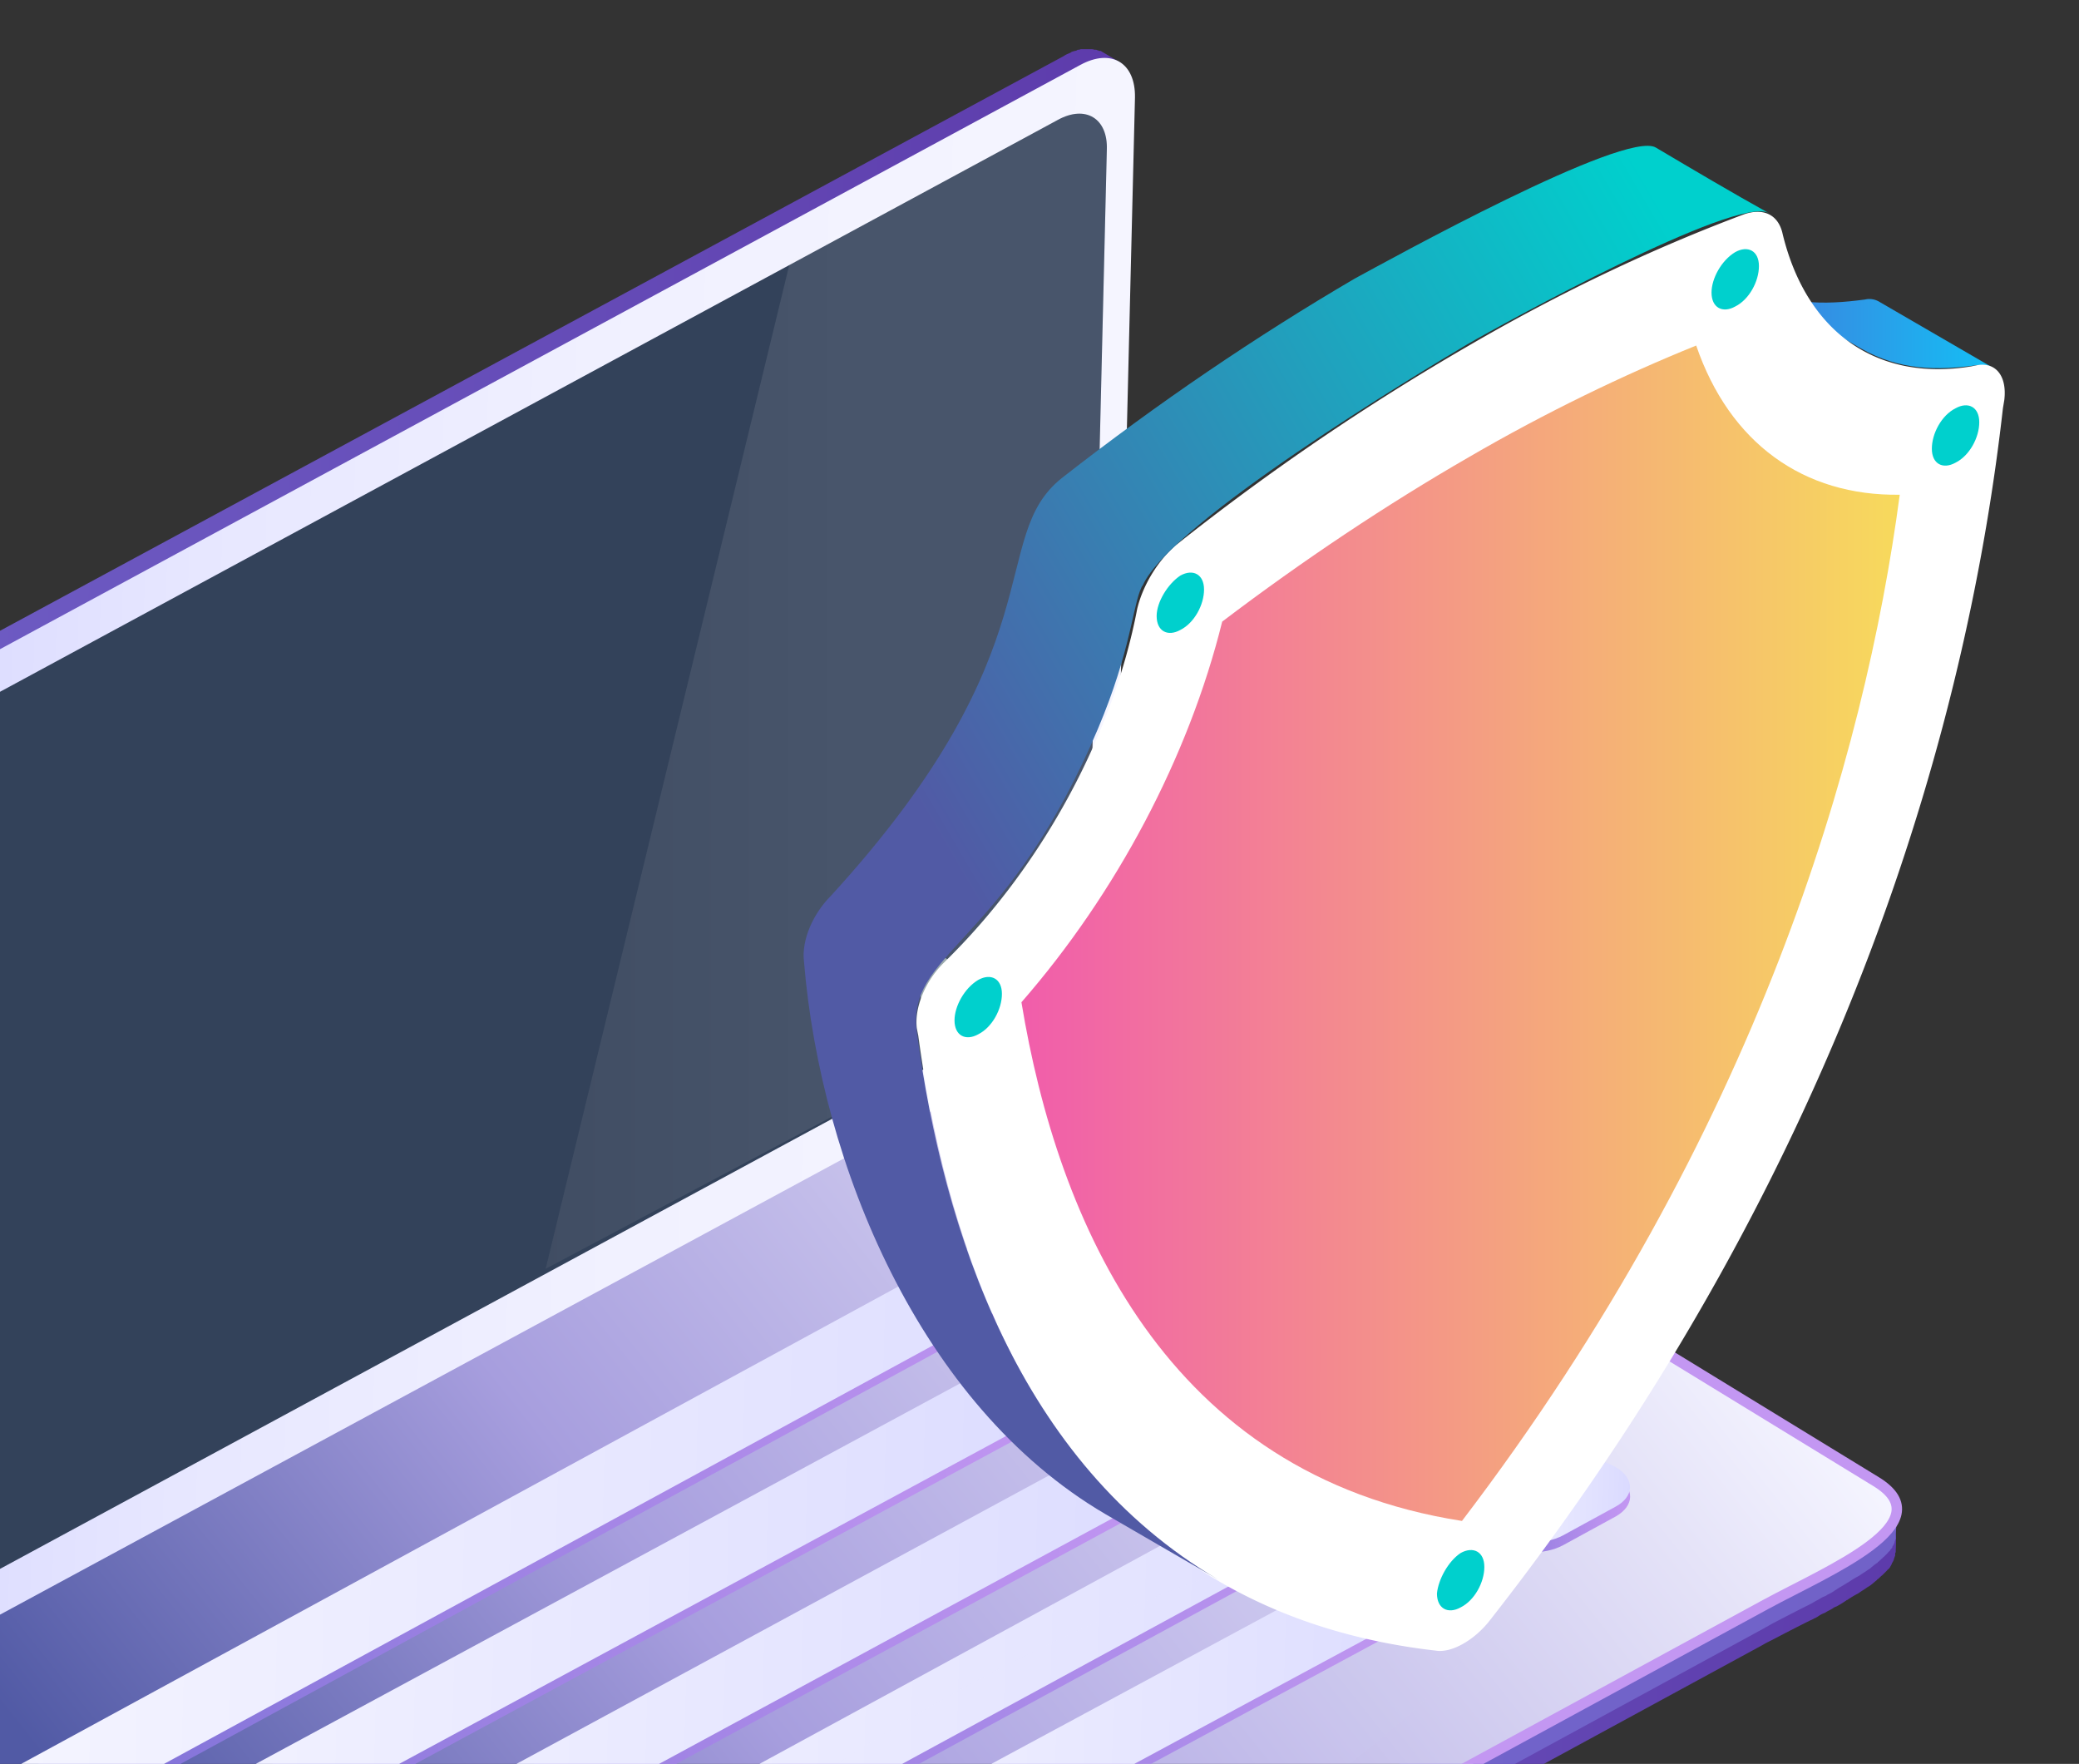 <svg width="211" height="179" fill="none" xmlns="http://www.w3.org/2000/svg"><rect width="100%" height="100%" fill="#333333" stroke="none"/><g clip-path="url(#clip0)"><path d="M191.143 153.199l-.058.057-.457.456s-.057 0-.057.057c-.228.227-.514.398-.8.626-.057.057-.057.057-.114.057-.286.228-.629.455-.915.683 0 0-.057 0-.057.057a18.07 18.07 0 01-1.086.683c-.343.228-.743.456-1.086.627-.057.056-.114.056-.171.056-.571.342-1.143.627-1.714.968h-.058c-.285.171-.628.342-.914.513-.686.341-1.314.683-2 1.025l-.686.341c-.057.057-.114.057-.171.114-.229.114-.515.228-.743.399-.058 0-.115.057-.115.057-.228.114-.514.284-.743.398L69.071 220.271c-6.572 3.587-10.63 6.035-13.887 7.003a8.424 8.424 0 01-1.543.342l-.228 6.491c.514-.057 1.028-.228 1.543-.342 3.314-.968 7.372-3.416 13.887-7.003l110.07-59.841c.285-.171.514-.285.857-.455 1.2-.627 2.514-1.31 3.886-1.993.114-.057.286-.114.457-.228.172-.057.343-.171.515-.285.171-.114.4-.227.571-.284.114-.057.172-.114.286-.171.228-.114.457-.228.686-.399.057 0 .114-.057.114-.057h.057a9.936 9.936 0 001.029-.626s.057-.057.114-.057a9.936 9.936 0 011.029-.626c.057 0 .057-.057.114-.057.286-.228.629-.399.914-.626.058 0 .058-.057.115-.057.285-.171.571-.456.8-.627l.057-.057s0-.057.057-.057c.172-.113.286-.284.457-.398l.115-.114.342-.342.058-.057s0-.057.057-.057l.114-.113c.057-.057.114-.114.114-.171.058-.057.058-.114.115-.171 0-.057.057-.114.057-.114v-.057c.114-.171.171-.285.228-.455v-.057c.058-.114.058-.171.115-.285v-.114c0-.114 0-.171.057-.228v-.17c.228-4.385-1.143-4.271-1.257-4.157z" fill="url(#paint0_linear)"/><path d="M52.782 227.787c-.172 0-.343 0-.572.057h-.97c-.172-.057-.343-.057-.457-.057-.172-.057-.343-.057-.515-.114l-.686-.171c-.285-.057-.628-.228-.914-.341-.629-.285-1.257-.57-1.886-1.025l-78.923-48.226c-1.943-1.196-3.086-1.993-3.086-2.961l-.172 6.491c-.057.968 1.143 1.765 3.086 2.961l78.924 48.225a21.27 21.27 0 001.943 1.025c.343.114.628.228.914.342.229.057.457.114.629.171.171.057.343.057.514.114.172.057.343.057.514.057.172 0 .286 0 .458.057h1.028c.229 0 .515-.057.743-.114l.229-6.491c-.343-.057-.572-.057-.8 0z" fill="url(#paint1_linear)"/><path d="M191.314 151.549l-.057.057c-.172.114-.286.284-.457.455l-.058.057c-.228.171-.514.399-.8.627-.057 0-.057.056-.114.056a8.823 8.823 0 01-.914.627s-.058 0-.058.057c-.342.227-.685.455-1.085.683-.343.228-.743.455-1.086.626-.057 0-.114.057-.172.114-.571.342-1.143.626-1.714.911 0 0-.057 0-.057.057a6.836 6.836 0 01-.915.456c-.685.341-1.314.683-2 1.024l-.686.342c-.057.057-.114.057-.171.114-.229.114-.514.285-.743.398-.057 0-.114.057-.114.057-.229.114-.515.285-.743.399L69.243 218.564c-6.572 3.587-10.63 6.035-13.887 7.003a8.333 8.333 0 01-1.544.341l-.171 6.548a7.564 7.564 0 001.543-.341c3.315-.968 7.372-3.474 13.887-7.004l110.013-59.897c.286-.171.514-.285.8-.456 1.2-.626 2.515-1.309 3.886-1.993.114-.057.286-.17.4-.227.172-.114.343-.171.515-.285.171-.114.4-.228.571-.285.114-.057.172-.114.286-.171.228-.113.457-.227.686-.398.057-.057.114-.057.114-.057l.057-.057c.343-.228.686-.398 1.029-.626 0 0 .057-.057.114-.057.343-.228.686-.456 1.029-.626.057-.057.057-.057.114-.057.286-.228.629-.399.914-.627.058 0 .058-.057.115-.057.285-.227.514-.455.8-.626 0 0 .057 0 .057-.057 0 0 0-.057.057-.057.172-.114.286-.285.457-.398 0-.057.057-.057.115-.114l.343-.342.057-.057c0-.057 0-.057.057-.057.057-.057.057-.114.114-.114.057-.057.057-.114.114-.17.058-.057.058-.114.115-.114 0-.057.057-.057.057-.114v-.057c.114-.171.171-.285.228-.456v-.057c.058-.113.058-.17.115-.284v-.513c.4-4.384-.972-4.213-1.086-4.099z" fill="url(#paint2_linear)"/><path d="M52.953 226.079h-1.486c-.171 0-.343-.057-.457-.057-.171 0-.343-.057-.514-.114a9.436 9.436 0 01-.629-.171c-.285-.057-.628-.228-.971-.342a15.213 15.213 0 01-1.886-1.025l-78.923-48.225c-1.944-1.196-3.087-1.993-3.087-2.961-.057 2.164-.114 4.327-.171 6.548-.057.968 1.143 1.765 3.086 2.961l78.923 48.225c.686.399 1.315.74 1.943 1.025.343.114.629.228.915.342l.686.17c.171.057.343.057.514.114.171.057.343.057.457.057.172 0 .286.057.457.057h.515c.171 0 .343 0 .571-.057.229 0 .514-.057.743-.114l.171-6.547c-.4.057-.628.114-.857.114z" fill="url(#paint3_linear)"/><path d="M190.399 150.353c6.915 4.213-4.801 8.996-11.202 12.469L69.07 222.72c-12.515 6.832-15.944 9.622-22.23 5.75l-78.924-48.225c-5.543-3.36-4.63-3.815 11.258-12.47l110.07-59.954c12.859-6.946 15.945-9.566 22.231-5.751l78.924 48.283z" fill="url(#paint4_linear)" stroke="#C397F2" stroke-width="1.061" stroke-miterlimit="10"/><path d="M113.473 8.01c.114-.057.285-.057.4-.114.114 0 .171-.057.285-.057.058 0 .172-.057.229-.057.114 0 .172-.057.286-.057.057 0-.8-1.195-.743-1.195.114 0-1.943-1.196-1.943-1.196-.115-.057-.172-.114-.286-.17h-.171c-.058-.058-.115-.058-.115-.058-.057 0-.114-.057-.171-.057h-.172c-.114-.056-.228-.056-.343-.056h-.971c-.057 0-.114 0-.229.056h-.114c-.057 0-.057 0-.114.057-.115.057-.229.057-.4.114-.057 0-.115.057-.172.057l-.057.057c-.228.114-.457.17-.686.342L-27.972 79.124a5.034 5.034 0 01-.572.342c-.057 0-.114.057-.171.114-.114.057-.229.17-.343.285-.057.056-.114.113-.171.113-.115.057-.229.171-.343.285l-.172.17c-.057.058-.114.058-.114.115l-.114.114-.343.341-.115.114-.114.114c-.057.057-.114.17-.228.285-.058.057-.115.114-.115.17-.057.057-.057.114-.114.114-.057.057-.114.171-.171.228-.058.057-.058.114-.115.114-.057.114-.114.17-.171.285-.057.057-.057.114-.115.17 0 0 0 .058-.057.058-.114.17-.228.284-.285.455 0 0 0 .057-.058.057v.057c-.057.114-.171.228-.228.341-.057.057-.057.114-.114.171 0 .057-.058.114-.058.171 0 .057-.057.114-.057.17-.057.115-.171.286-.171.4 0 0 0 .056-.057.056a2.02 2.02 0 01-.229.513c0 .057-.057.057-.057.114s-.057.114-.057.17c0 .114-.057.171-.114.228-.058.057-.058.171-.058.228 0 .057-.057.114-.057.17 0 .058-.057.115-.057.172-.057.057-.057.17-.057.284 0 .114-.057.171-.057.285 0 .057 0 .057-.057.114 0 .057 0 .114-.058.228-.057.114-.057.284-.114.455 0 .057 0 .057-.057.114 0 .114 0 .17-.057.285v.17c0 .228-.057.4-.057.627l4.572 2.79c0-.228 0-.399.057-.627v-.227c0-.114.057-.228.057-.399.057-.17.057-.285.114-.455 0-.114.057-.228.057-.285 0-.114.057-.17.057-.285.058-.114.058-.284.115-.398 0-.057.057-.171.057-.228.057-.17.114-.285.171-.456 0-.056.058-.113.058-.17.057-.228.171-.399.285-.627 0 0 0-.057.057-.057.058-.17.172-.341.286-.512.057-.057.057-.114.057-.17.115-.172.172-.343.286-.513.057 0 .057-.057.057-.114.114-.171.229-.399.343-.57.057-.056.057-.113.114-.17.115-.114.172-.285.286-.399l.172-.17c.114-.115.171-.228.285-.285.057-.114.172-.171.229-.285l.229-.228.4-.398c.057-.114.171-.171.228-.228l.172-.171c.114-.114.228-.17.343-.285l.171-.17c.114-.114.229-.171.343-.228.057-.057.114-.057.171-.114l.515-.342L112.5 8.41l.686-.342c.114 0 .171 0 .286-.057z" fill="url(#paint5_linear)"/><path d="M109.646 6.587c3.143-1.708 5.601-.228 5.544 3.302l-2.115 86.544c-.057 3.53-2.686 7.744-5.829 9.452l-136.301 73.676c-3.144 1.709-5.601-.398-5.487-3.928l2.115-85.918c.057-3.53 2.686-7.743 5.829-9.452L109.646 6.587z" fill="url(#paint6_linear)"/><path d="M107.362 12.166L-23.453 82.882c-2.858 1.537-5.2 5.409-5.315 8.597l-1.886 78.573c-.057 3.246 2.172 4.555 5.03 3.018l130.757-70.716c2.857-1.537 5.201-5.409 5.315-8.597l1.886-78.573c.114-3.189-2.172-4.555-4.972-3.018z" fill="#33425A"/><path d="M145.541 134.353l-13.601-8.313c-1.543-.911-4.001-.968-5.601-.171l-12.458 6.776c-1.544.854-1.601 2.277-.058 3.245l13.602 8.313c1.543.911 4.058 1.025 5.601.171l12.458-6.776c1.543-.854 1.6-2.334.057-3.245z" fill="url(#paint7_linear)"/><path d="M120.621 119.378c-1.886-1.138-4.972-1.252-6.916-.17L-1.279 181.781c-1.943 1.025-1.943 2.847-.057 3.986 1.886 1.139 4.972 1.252 6.915.171l114.927-62.574c1.943-1.025 2-2.847.115-3.986z" fill="url(#paint8_linear)"/><path d="M156.568 140.617c-1.886-1.139-4.972-1.253-6.915-.171L34.669 203.02c-1.943 1.025-1.943 2.847-.115 3.985 1.886 1.139 4.972 1.253 6.915.171l115.042-62.573c1.886-1.025 1.943-2.847.057-3.986z" fill="url(#paint9_linear)"/><path d="M111.48 137.598c-1.886-1.138-4.972-1.252-6.915-.17L9.697 188.671c-1.943 1.025-2 2.847-.057 3.985 1.886 1.139 4.972 1.253 6.915.171l94.868-51.243c1.943-1.025 1.943-2.847.057-3.986z" fill="url(#paint10_linear)"/><path d="M148.798 157.811c-1.886-1.138-4.972-1.252-6.915-.17l-66.865 36.041c-1.943 1.081-1.943 2.847-.057 3.985 1.886 1.139 4.972 1.253 6.915.171l66.865-36.041c1.943-1.025 1.943-2.847.057-3.986z" fill="url(#paint11_linear)"/><path d="M122.853 145.683c-1.886-1.139-4.972-1.196-6.915-.171l-94.353 51.13c-1.944 1.024-2 2.846-.115 3.985 1.886 1.139 4.972 1.253 6.915.171l94.411-51.129c1.886-1.025 1.943-2.79.057-3.986z" fill="url(#paint12_linear)"/><path d="M164.058 149.896c-1.886-1.139-4.972-1.253-6.858-.171l-5.372 2.904c-1.943 1.025-1.943 2.847-.057 3.985 1.886 1.139 4.972 1.253 6.915.171l5.315-2.904c1.886-1.081 1.943-2.846.057-3.985z" fill="url(#paint13_linear)"/><path d="M145.594 133.443l-13.601-8.313c-1.543-.911-4.001-.968-5.601-.171l-12.401 6.776c-1.543.854-1.601 2.334-.057 3.245l13.544 8.313c1.486.911 4.058 1.025 5.601.171l12.458-6.776c1.543-.854 1.543-2.334.057-3.245z" fill="url(#paint14_linear)"/><path d="M120.616 118.469c-1.886-1.139-4.972-1.253-6.915-.171L-1.283 180.871c-1.943 1.025-1.943 2.847-.058 3.986 1.886 1.139 4.972 1.253 6.916.171l114.984-62.574c1.943-1.082 1.943-2.847.057-3.985z" fill="url(#paint15_linear)"/><path d="M156.623 139.647c-1.886-1.138-4.972-1.252-6.916-.17L34.723 202.05c-1.943 1.025-2 2.847-.114 3.986 1.885 1.139 4.971 1.253 6.915.171l114.984-62.517c1.943-1.082 2-2.847.115-4.043z" fill="url(#paint16_linear)"/><path d="M111.525 136.689c-1.886-1.196-4.972-1.253-6.915-.171L9.742 187.761c-1.943 1.025-2 2.847-.057 3.986 1.886 1.139 4.972 1.252 6.915.171l94.868-51.244c1.886-1.024 1.943-2.846.057-3.985z" fill="url(#paint17_linear)"/><path d="M148.846 156.9c-1.886-1.139-4.972-1.252-6.915-.171L75.066 192.77c-1.943 1.025-1.943 2.847-.114 3.986 1.886 1.139 4.972 1.196 6.915.171l66.865-36.041c1.943-1.082 2-2.847.114-3.986z" fill="url(#paint18_linear)"/><path d="M122.847 144.773c-1.886-1.139-4.972-1.253-6.915-.171l-94.411 51.129c-1.943 1.025-1.943 2.847-.115 3.986 1.886 1.139 4.972 1.253 6.916.171l94.41-51.129c1.943-1.025 2.001-2.847.115-3.986z" fill="url(#paint19_linear)"/><path d="M164.051 148.929c-1.885-1.138-4.972-1.252-6.857-.17l-5.373 2.903c-1.943 1.025-1.943 2.847-.114 3.986 1.886 1.139 4.972 1.196 6.915.171l5.315-2.904c1.943-1.025 2-2.847.114-3.986z" fill="url(#paint20_linear)"/><path opacity=".1" d="M107.362 12.167L80.239 26.332 55.379 128.76l49.811-26.463c2.857-1.537 5.201-5.352 5.258-8.598l1.886-78.573c.114-3.188-2.115-4.498-4.972-2.96z" fill="url(#paint21_linear)"/><g opacity=".7"><g opacity=".8"><path opacity=".048" d="M126.852 158.609c-9.772 3.075-21.031 8.085-31.775 14.178-10.687 6.092-19.83 12.64-25.717 18.504-6.8 6.776-8.687 12.128-5.2 14.747 3.486 2.676 12 2.22 23.43-1.367a134.181 134.181 0 0011.374-4.156c6.686-2.79 13.658-6.206 20.402-10.021 10.744-6.092 19.888-12.697 25.774-18.504 6.858-6.776 8.687-12.071 5.258-14.747-3.372-2.676-11.944-2.278-23.546 1.366z" fill="#F7F6FB"/></g></g><path d="M189.268 30.397c.566-.142 1.132 0 1.557.283l11.461 6.65c-.425-.283-.849-.283-1.557-.283-4.103.566-7.923.566-11.885-1.698l-11.461-6.65c3.82 2.264 7.64 2.264 11.885 1.698z" fill="url(#paint22_linear)"/><path d="M130.984 148.26l-11.46-6.65c-17.121-9.905-24.337-29.29-27.308-46.552l11.46 6.65c2.972 17.404 10.188 36.647 27.308 46.552z" fill="#9AA9AD"/><path d="M200.024 37.187c-9.621 1.556-16.696-3.538-19.101-13.442-.425-1.981-1.981-2.689-3.962-1.981-9.055 3.396-18.394 7.782-27.874 13.3a245.086 245.086 0 00-29.713 20.234c-1.84 1.556-3.396 4.103-3.962 6.509-2.405 12.593-9.48 25.752-18.96 35.232l-.707.707c-1.84 1.84-2.972 4.528-2.689 6.651l.142.707c3.537 26.177 15.422 58.155 52.493 62.4.849.141 1.84-.142 2.83-.708.991-.566 1.981-1.415 2.83-2.547 36.788-46.976 48.532-92.679 51.927-122.817l.142-.85c.283-2.405-.849-3.82-2.688-3.537l-.708.142z" fill="#fff"/><path d="M176.11 25.585c1.274-.707 2.406-.141 2.406 1.415 0 1.557-.991 3.396-2.406 4.104-1.273.707-2.405.141-2.405-1.415 0-1.415.99-3.255 2.405-4.104z" fill="#00D0CD"/><path d="M81.599 97.606c-.283-2.264.99-4.953 2.688-6.65 23.205-25.328 15.847-36.365 23.488-42.45 9.763-7.64 19.808-14.432 29.713-20.233 3.396-1.84 27.449-15.14 30.562-13.3 3.82 2.263 7.641 4.527 11.461 6.65-3.254-1.84-27.166 11.32-30.562 13.3-4.811 2.83-30.138 18.112-32.968 24.479-.141.141-.141.283-.283.566-.849 2.264-1.132 7.075-4.952 15.564-9.197 20.659-18.819 21.225-17.686 29.29 2.688 20.092 10.328 43.58 30.562 55.466l-11.461-6.65c-18.819-11.037-28.865-35.516-30.562-56.032z" fill="url(#paint23_linear)"/><path d="M99.28 99.444c1.274-.708 2.406-.142 2.406 1.415 0 1.556-.99 3.396-2.405 4.103-1.274.707-2.406.141-2.406-1.415 0-1.415.99-3.254 2.406-4.103zm20.514-41.034c1.274-.708 2.405-.142 2.405 1.415 0 1.556-.99 3.395-2.405 4.103-1.273.707-2.405.141-2.405-1.415 0-1.415 1.132-3.255 2.405-4.103zm78.678-16.977c1.273-.708 2.405-.142 2.405 1.415 0 1.556-.99 3.396-2.405 4.103-1.274.708-2.406.142-2.406-1.415 0-1.556.991-3.396 2.406-4.103zm-50.23 116.168c1.273-.708 2.405-.142 2.405 1.415 0 1.556-.99 3.396-2.405 4.103-1.273.707-2.405.141-2.405-1.415.141-1.415 1.132-3.254 2.405-4.103z" fill="#00D0CD"/><path d="M148.378 154.346c-29.996-4.669-41.032-30.279-44.711-52.636 9.621-11.036 16.979-24.903 20.375-38.628 8.206-6.226 16.696-11.885 25.044-16.696 7.782-4.528 15.706-8.348 23.063-11.32 3.396 9.905 10.895 15.282 20.658 15.14-3.537 26.601-14.432 64.805-44.429 104.14z" fill="url(#paint24_linear)"/></g><defs><linearGradient id="paint0_linear" x1="54.47" y1="191.893" x2="191.241" y2="195.598" gradientUnits="userSpaceOnUse"><stop stop-color="#7162C8"/><stop offset=".63" stop-color="#654BB7"/><stop offset="1" stop-color="#5D3BAB"/></linearGradient><linearGradient id="paint1_linear" x1="54.119" y1="205.779" x2="-36.034" y2="203.336" gradientUnits="userSpaceOnUse"><stop stop-color="#7162C8"/><stop offset=".63" stop-color="#654BB7"/><stop offset="1" stop-color="#5D3BAB"/></linearGradient><linearGradient id="paint2_linear" x1="54.64" y1="190.216" x2="191.409" y2="193.921" gradientUnits="userSpaceOnUse"><stop stop-color="#766DD4"/><stop offset=".426" stop-color="#7265CC"/><stop offset="1" stop-color="#7162C8"/></linearGradient><linearGradient id="paint3_linear" x1="-35.865" y1="201.714" x2="54.276" y2="204.156" gradientUnits="userSpaceOnUse"><stop stop-color="#766DD4"/><stop offset=".417" stop-color="#9D82E3"/><stop offset=".786" stop-color="#B991EE"/><stop offset="1" stop-color="#C397F2"/></linearGradient><linearGradient id="paint4_linear" x1="2.912" y1="225.53" x2="154.494" y2="104.687" gradientUnits="userSpaceOnUse"><stop stop-color="#515AA5"/><stop offset=".157" stop-color="#515AA5"/><stop offset=".468" stop-color="#A79EDE"/><stop offset=".898" stop-color="#E5E3F8"/><stop offset="1" stop-color="#F5F5FF"/></linearGradient><linearGradient id="paint5_linear" x1="-32.703" y1="46.206" x2="113.479" y2="50.166" gradientUnits="userSpaceOnUse"><stop stop-color="#7162C8"/><stop offset=".63" stop-color="#654BB7"/><stop offset="1" stop-color="#5D3BAB"/></linearGradient><linearGradient id="paint6_linear" x1="-32.538" y1="91.128" x2="113.08" y2="95.073" gradientUnits="userSpaceOnUse"><stop stop-color="#CFCFFF"/><stop offset=".068" stop-color="#D4D4FF"/><stop offset=".356" stop-color="#E7E7FF"/><stop offset=".66" stop-color="#F1F1FF"/><stop offset="1" stop-color="#F5F5FF"/></linearGradient><linearGradient id="paint7_linear" x1="112.734" y1="134.684" x2="146.687" y2="135.604" gradientUnits="userSpaceOnUse"><stop stop-color="#766DD4"/><stop offset=".417" stop-color="#9D82E3"/><stop offset=".786" stop-color="#B991EE"/><stop offset="1" stop-color="#C397F2"/></linearGradient><linearGradient id="paint8_linear" x1="-1.886" y1="150.938" x2="121.121" y2="154.27" gradientUnits="userSpaceOnUse"><stop stop-color="#766DD4"/><stop offset=".417" stop-color="#9D82E3"/><stop offset=".786" stop-color="#B991EE"/><stop offset="1" stop-color="#C397F2"/></linearGradient><linearGradient id="paint9_linear" x1="34.08" y1="172.165" x2="157.083" y2="175.497" gradientUnits="userSpaceOnUse"><stop stop-color="#766DD4"/><stop offset=".417" stop-color="#9D82E3"/><stop offset=".786" stop-color="#B991EE"/><stop offset="1" stop-color="#C397F2"/></linearGradient><linearGradient id="paint10_linear" x1="8.955" y1="163.784" x2="112.162" y2="166.58" gradientUnits="userSpaceOnUse"><stop stop-color="#766DD4"/><stop offset=".417" stop-color="#9D82E3"/><stop offset=".786" stop-color="#B991EE"/><stop offset="1" stop-color="#C397F2"/></linearGradient><linearGradient id="paint11_linear" x1="74.096" y1="176.742" x2="149.701" y2="178.79" gradientUnits="userSpaceOnUse"><stop stop-color="#766DD4"/><stop offset=".417" stop-color="#9D82E3"/><stop offset=".786" stop-color="#B991EE"/><stop offset="1" stop-color="#C397F2"/></linearGradient><linearGradient id="paint12_linear" x1="20.77" y1="171.813" x2="123.494" y2="174.596" gradientUnits="userSpaceOnUse"><stop stop-color="#766DD4"/><stop offset=".417" stop-color="#9D82E3"/><stop offset=".786" stop-color="#B991EE"/><stop offset="1" stop-color="#C397F2"/></linearGradient><linearGradient id="paint13_linear" x1="150.401" y1="153.022" x2="165.39" y2="153.428" gradientUnits="userSpaceOnUse"><stop stop-color="#766DD4"/><stop offset=".417" stop-color="#9D82E3"/><stop offset=".786" stop-color="#B991EE"/><stop offset="1" stop-color="#C397F2"/></linearGradient><linearGradient id="paint14_linear" x1="112.756" y1="133.755" x2="146.707" y2="134.675" gradientUnits="userSpaceOnUse"><stop stop-color="#F5F5FF"/><stop offset=".874" stop-color="#DEDEFF"/><stop offset="1" stop-color="#DADAFF"/></linearGradient><linearGradient id="paint15_linear" x1="-1.865" y1="150.01" x2="121.138" y2="153.342" gradientUnits="userSpaceOnUse"><stop stop-color="#F5F5FF"/><stop offset=".874" stop-color="#DEDEFF"/><stop offset="1" stop-color="#DADAFF"/></linearGradient><linearGradient id="paint16_linear" x1="34.101" y1="171.232" x2="157.107" y2="174.564" gradientUnits="userSpaceOnUse"><stop stop-color="#F5F5FF"/><stop offset=".874" stop-color="#DEDEFF"/><stop offset="1" stop-color="#DADAFF"/></linearGradient><linearGradient id="paint17_linear" x1="8.969" y1="162.854" x2="112.175" y2="165.65" gradientUnits="userSpaceOnUse"><stop stop-color="#F5F5FF"/><stop offset=".874" stop-color="#DEDEFF"/><stop offset="1" stop-color="#DADAFF"/></linearGradient><linearGradient id="paint18_linear" x1="74.118" y1="175.811" x2="149.719" y2="177.859" gradientUnits="userSpaceOnUse"><stop stop-color="#F5F5FF"/><stop offset=".874" stop-color="#DEDEFF"/><stop offset="1" stop-color="#DADAFF"/></linearGradient><linearGradient id="paint19_linear" x1="20.791" y1="170.884" x2="123.515" y2="173.667" gradientUnits="userSpaceOnUse"><stop stop-color="#F5F5FF"/><stop offset=".874" stop-color="#DEDEFF"/><stop offset="1" stop-color="#DADAFF"/></linearGradient><linearGradient id="paint20_linear" x1="150.416" y1="152.095" x2="165.409" y2="152.501" gradientUnits="userSpaceOnUse"><stop stop-color="#F5F5FF"/><stop offset=".874" stop-color="#DEDEFF"/><stop offset="1" stop-color="#DADAFF"/></linearGradient><linearGradient id="paint21_linear" x1="112.325" y1="70.154" x2="55.408" y2="70.154" gradientUnits="userSpaceOnUse"><stop offset=".5" stop-color="#fff"/><stop offset="1" stop-color="#B7B6B6"/></linearGradient><linearGradient id="paint22_linear" x1="211.884" y1="33.012" x2="162.881" y2="33.012" gradientUnits="userSpaceOnUse"><stop stop-color="#03D9FE"/><stop offset="1" stop-color="#5A54CE"/></linearGradient><linearGradient id="paint23_linear" x1="190.968" y1="59.099" x2="108.291" y2="107.415" gradientUnits="userSpaceOnUse"><stop stop-color="#00D0CD"/><stop offset="1" stop-color="#515AA5"/></linearGradient><linearGradient id="paint24_linear" x1="192.875" y1="94.673" x2="103.648" y2="94.673" gradientUnits="userSpaceOnUse"><stop stop-color="#F7DA5C"/><stop offset="1" stop-color="#F15DAB"/></linearGradient><clipPath id="clip0"><path fill="#fff" d="M0 0h211v179H0z"/></clipPath></defs></svg>